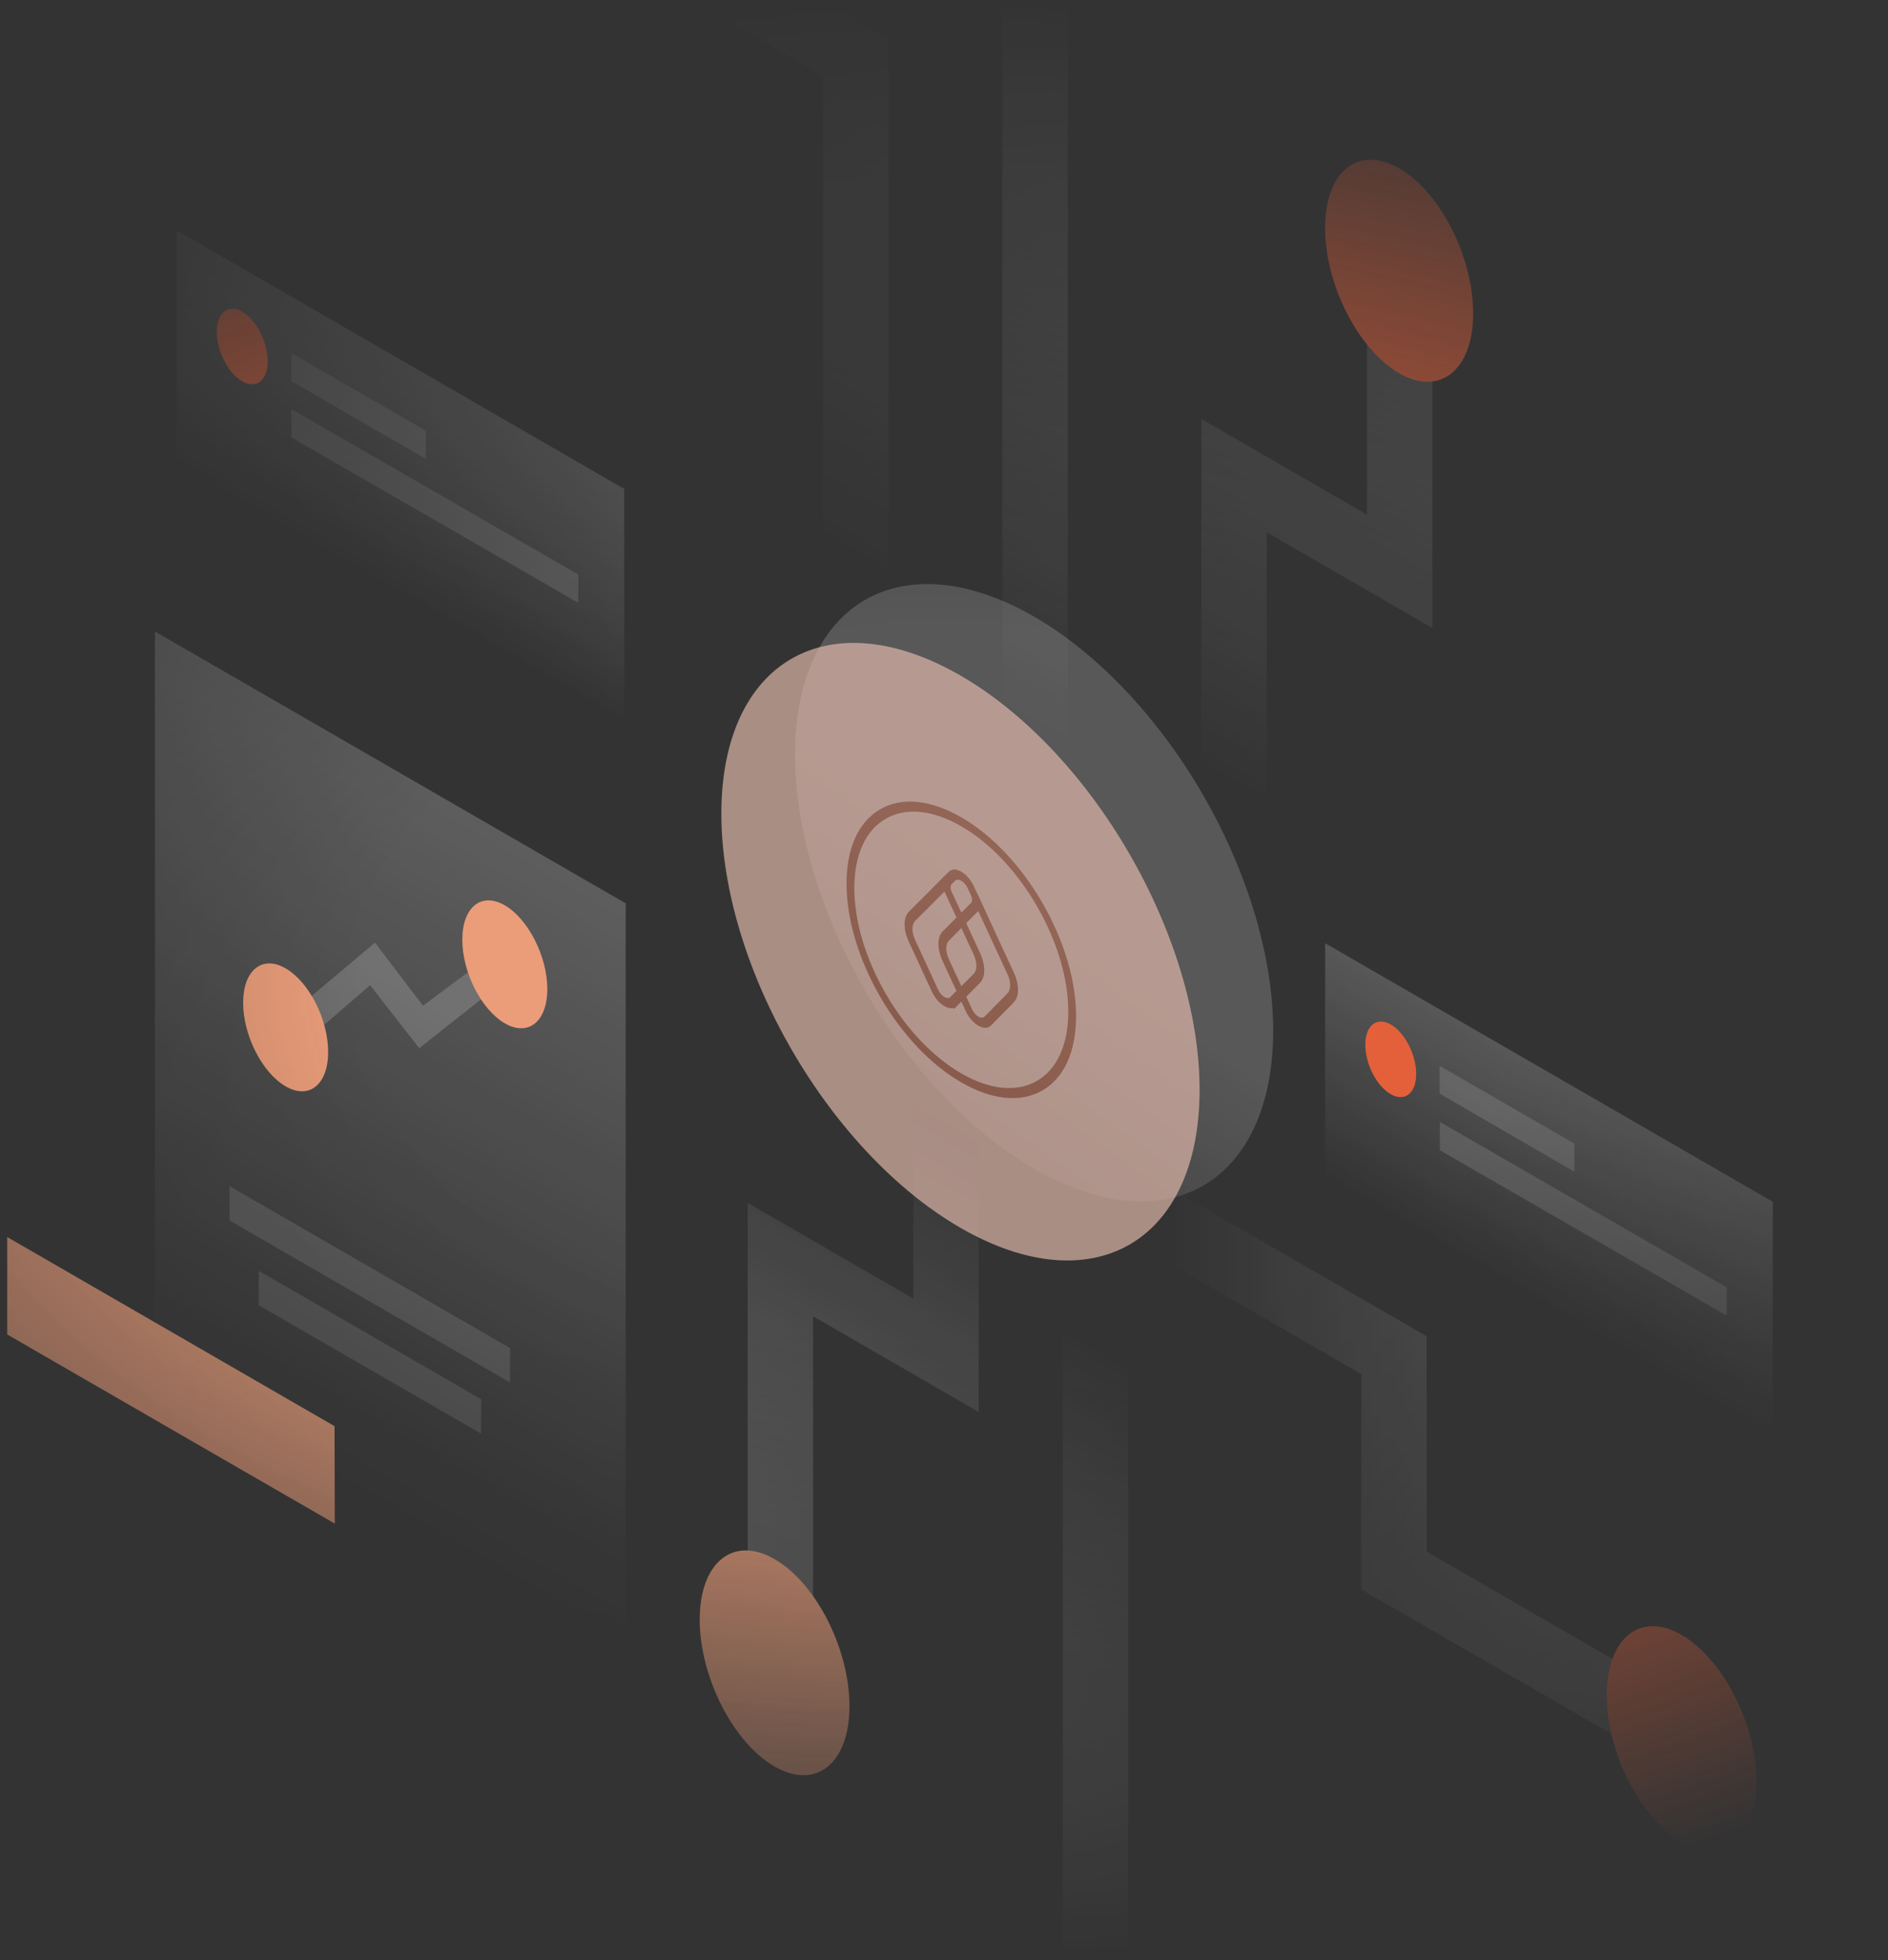 <svg width="262" height="272" viewBox="0 0 262 272" fill="none" xmlns="http://www.w3.org/2000/svg">
<rect x="0" y="0" width="262" height="272" fill="#333333" stroke="none"/>
<mask id="mask0" mask-type="alpha" maskUnits="userSpaceOnUse" x="0" y="0" width="262" height="272">
<rect width="262" height="272" transform="matrix(1 0 0 -1 0 272)" fill="url(#paint0_radial)"/>
</mask>
<g mask="url(#mask0)">
<g opacity="0.9">
<path opacity="0.3" d="M95.774 -93.38C98.302 -91.935 100.308 -88.404 100.308 -85.515V-7.995L123.299 5.286V85.254C123.299 88.143 121.253 89.307 118.765 87.862C116.237 86.418 114.231 82.887 114.231 79.998V10.502L91.2 -2.739V-90.772C91.2 -93.661 93.246 -94.824 95.774 -93.38Z" fill="url(#paint1_linear)"/>
<path opacity="0.3" d="M108.294 243.345C110.822 244.789 112.828 243.626 112.828 240.737V182.636L135.819 195.918V157.88C135.819 154.991 133.773 151.46 131.285 150.015C128.757 148.571 126.751 149.734 126.751 152.623V180.189L103.76 166.908V235.48C103.76 238.369 105.806 241.9 108.294 243.345Z" fill="url(#paint2_linear)"/>
<path opacity="0.3" d="M143.643 -36.483C146.171 -35.039 148.177 -31.508 148.177 -28.619V103.27C148.177 106.159 146.131 107.323 143.643 105.878C141.115 104.434 139.109 100.903 139.109 98.014V-33.875C139.109 -36.764 141.155 -37.928 143.643 -36.483Z" fill="url(#paint3_linear)"/>
<path d="M117.883 236.724C117.883 244.669 113.229 248.441 107.491 245.11C101.753 241.82 97.099 232.672 97.099 224.727C97.099 216.782 101.753 213.011 107.491 216.341C113.229 219.631 117.883 228.78 117.883 236.724Z" fill="#FFA981"/>
<path opacity="0.3" d="M194.24 29.642C191.712 28.197 189.706 29.361 189.706 32.25V71.411L166.715 58.13V106.239C166.715 109.128 168.761 112.659 171.249 114.104C173.777 115.548 175.783 114.385 175.783 111.496V73.859L198.774 87.14V37.506C198.774 34.617 196.728 31.086 194.24 29.642Z" fill="url(#paint4_linear)"/>
<path d="M204.431 43.485C204.431 51.349 199.817 55.041 194.16 51.79C188.502 48.5 183.888 39.512 183.888 31.648C183.888 23.784 188.462 20.092 194.16 23.342C199.857 26.632 204.431 35.62 204.431 43.485Z" fill="#F7653B"/>
<path opacity="0.3" d="M238.217 243.786C238.217 240.897 236.17 237.366 233.683 235.922L197.972 215.298V185.405L162.502 164.942C159.974 163.497 157.968 164.661 157.968 167.55C157.968 170.439 160.014 173.969 162.502 175.414L188.904 190.661V220.554L233.723 246.394C236.21 247.839 238.217 246.675 238.217 243.786Z" fill="url(#paint5_linear)"/>
<path opacity="0.3" d="M152.029 287.281C149.501 285.836 147.495 282.305 147.495 279.417V184.322C147.495 181.433 149.541 180.269 152.029 181.713C154.557 183.158 156.563 186.689 156.563 189.578V284.673C156.563 287.562 154.517 288.725 152.029 287.281Z" fill="url(#paint6_linear)"/>
<path d="M243.753 247.236C243.753 255.181 239.098 258.953 233.361 255.622C227.623 252.332 222.968 243.184 222.968 235.239C222.968 227.295 227.623 223.523 233.361 226.853C239.098 230.143 243.753 239.292 243.753 247.236Z" fill="#F7653B"/>
<path opacity="0.3" d="M21.504 87.622L86.826 125.339V246.354L21.504 208.637V87.622Z" fill="url(#paint7_linear)"/>
<path opacity="0.15" d="M31.856 164.58L70.777 187.05V191.825L31.856 169.355V164.58Z" fill="white"/>
<path opacity="0.15" d="M35.909 176.336L66.765 194.152V198.926L35.909 181.111V176.336Z" fill="white"/>
<path d="M46.421 197.883L1 171.642V185.164L46.461 211.405L46.421 197.883Z" fill="#FFA981"/>
<path opacity="0.2" d="M68.329 137.416L58.178 145.441L51.356 136.694L42.449 144.398L38.918 141.83L52.039 130.795L58.699 139.543L66.042 134.086L68.329 137.416Z" fill="white"/>
<path d="M75.952 137.215C75.952 141.749 73.304 143.876 70.054 141.99C66.804 140.104 64.156 134.928 64.156 130.394C64.156 125.86 66.804 123.733 70.054 125.619C73.304 127.505 75.952 132.721 75.952 137.215Z" fill="#FFA981"/>
<path d="M45.538 145.962C45.538 150.496 42.89 152.623 39.64 150.737C36.39 148.851 33.742 143.675 33.742 139.141C33.742 134.607 36.39 132.481 39.64 134.366C42.89 136.252 45.538 141.428 45.538 145.962Z" fill="#FFA981"/>
<path opacity="0.2" d="M246 166.747L183.888 130.875V163.216L246 199.087V166.747Z" fill="url(#paint8_linear)"/>
<path opacity="0.15" d="M199.777 147.888L218.475 158.682V162.574L199.777 151.74V147.888Z" fill="white"/>
<path opacity="0.15" d="M199.817 155.672L239.621 178.624V182.556L199.817 159.605V155.672Z" fill="white"/>
<path d="M196.527 149.012C196.527 151.66 194.962 152.944 192.996 151.82C191.03 150.697 189.465 147.607 189.465 144.959C189.465 142.311 191.03 141.027 192.996 142.15C194.962 143.274 196.527 146.363 196.527 149.012Z" fill="#F7653B"/>
<path opacity="0.2" d="M86.626 67.841L24.514 31.969V64.309L86.626 100.181V67.841Z" fill="url(#paint9_linear)"/>
<path opacity="0.15" d="M40.402 48.982L59.1 59.775V63.667L40.402 52.874V48.982Z" fill="white"/>
<path opacity="0.15" d="M40.442 56.766L80.246 79.717V83.649L40.442 60.698V56.766Z" fill="white"/>
<path d="M37.152 50.105C37.152 52.753 35.587 54.037 33.621 52.913C31.655 51.79 30.09 48.7 30.09 46.052C30.09 43.404 31.655 42.12 33.621 43.243C35.547 44.367 37.152 47.457 37.152 50.105Z" fill="#F7653B"/>
<circle opacity="0.2" r="38.314" transform="matrix(0.866 0.5 -2.20305e-08 1 143.503 123.876)" fill="url(#paint10_linear)"/>
<circle opacity="0.4" r="38.314" transform="matrix(0.866 0.5 -2.20305e-08 1 133.286 132.049)" fill="#FF7F57"/>
<path opacity="0.4" fill-rule="evenodd" clip-rule="evenodd" d="M166.466 151.207C166.466 172.367 151.611 180.944 133.286 170.364C114.96 159.784 100.105 134.054 100.105 112.894C100.105 91.734 114.96 83.157 133.286 93.737C151.611 104.317 166.466 130.047 166.466 151.207ZM135.897 124.593L135.149 122.98C134.737 122.09 134.1 121.349 133.401 120.945C132.701 120.541 132.064 120.548 131.652 120.961L130.99 121.625C131.023 121.585 131.058 121.546 131.096 121.506L130.189 122.414L130.194 122.423L130.056 122.562L126.119 126.512C125.331 127.302 125.331 128.974 126.12 130.677L126.445 131.372L126.446 131.371L129.302 137.563C129.714 138.453 130.351 139.194 131.05 139.598C131.505 139.86 131.933 139.949 132.29 139.866L132.358 140.009L132.571 139.801L132.575 139.807L132.903 139.479L133.408 138.987L133.403 138.977L133.408 138.973L134.016 140.284C134.017 140.286 134.018 140.289 134.019 140.291L134.023 140.299L134.192 140.663L134.208 140.659C134.613 141.379 135.166 141.973 135.764 142.318C136.462 142.721 137.099 142.715 137.513 142.301L139.678 140.107L139.68 140.11L140.039 139.741L140.45 139.326L140.447 139.322L140.682 139.079C141.471 138.292 141.471 136.62 140.682 134.921L139.076 131.454L139.077 131.454L136.621 126.133L136.626 126.13L135.718 124.174C135.786 124.323 135.846 124.463 135.897 124.593ZM128.597 126.188L128.589 126.177L127.002 127.768C126.497 128.275 126.497 129.349 127.002 130.44L127.248 130.965L127.249 130.965L130.187 137.332C130.39 137.769 130.705 138.137 131.051 138.336C131.338 138.502 131.605 138.528 131.804 138.415L132.718 137.499L132.726 137.518L132.731 137.513L130.82 133.389C130.032 131.689 130.032 130.017 130.82 129.227L132.269 127.773L132.728 127.307L132.73 127.311L132.731 127.31L131.058 123.699L131.054 123.703L131.056 123.709L130.955 123.817L130.953 123.813L128.597 126.188ZM137.84 130.926L135.751 126.419L134.086 128.091L135.997 132.215C136.785 133.915 136.785 135.587 135.997 136.377L134.086 138.294L134.906 140.066C135.111 140.499 135.423 140.86 135.764 141.057C136.11 141.257 136.425 141.254 136.629 141.05L139.156 138.491L139.798 137.831C140.306 137.321 140.306 136.247 139.8 135.156L138.218 131.742L138.217 131.742L137.84 130.926ZM132.536 122.216C132.74 122.011 133.055 122.008 133.401 122.208C133.747 122.408 134.062 122.775 134.266 123.214L134.78 124.325C134.872 124.554 134.99 124.97 134.787 125.245L133.408 126.629L132.047 123.692C131.796 123.105 131.96 122.807 132.053 122.699L132.096 122.656L132.101 122.652L132.104 122.65L132.103 122.649L132.536 122.216ZM133.408 128.77L135.114 132.45C135.619 133.541 135.619 134.615 135.114 135.122L133.408 136.833L131.702 133.152C131.196 132.061 131.196 130.988 131.702 130.48L131.823 130.359L131.832 130.371L133.186 128.992L133.408 128.77ZM122.14 138.297C125.148 143.507 129.147 147.729 133.401 150.185C137.655 152.641 141.655 153.038 144.663 151.3C147.671 149.564 149.328 145.902 149.328 140.99C149.328 136.078 147.671 130.503 144.663 125.293C141.655 120.083 137.656 115.861 133.401 113.404C129.147 110.948 125.147 110.552 122.139 112.288C119.131 114.025 117.474 117.688 117.474 122.6C117.474 127.512 119.131 133.087 122.14 138.297ZM122.904 113.614C125.708 111.995 129.436 112.365 133.401 114.654C137.366 116.943 141.094 120.878 143.898 125.735C146.702 130.592 148.246 135.787 148.246 140.366C148.246 144.945 146.702 148.358 143.898 149.977C141.095 151.595 137.367 151.226 133.401 148.937C129.436 146.647 125.708 142.712 122.904 137.856C120.101 133 118.556 127.804 118.556 123.225C118.556 118.646 120.101 115.233 122.904 113.614Z" fill="white"/>
</g>
</g>
<defs>
<radialGradient id="paint0_radial" cx="0" cy="0" r="1" gradientUnits="userSpaceOnUse" gradientTransform="translate(131 136) rotate(90) scale(136 224.423)">
<stop offset="0.362" stop-color="white"/>
<stop offset="1" stop-color="white" stop-opacity="0"/>
</radialGradient>
<linearGradient id="paint1_linear" x1="141.343" y1="-61.825" x2="75.503" y2="52.243" gradientUnits="userSpaceOnUse">
<stop stop-color="white"/>
<stop offset="1" stop-color="white" stop-opacity="0"/>
</linearGradient>
<linearGradient id="paint2_linear" x1="93.721" y1="229.691" x2="135.34" y2="157.586" gradientUnits="userSpaceOnUse">
<stop stop-color="white"/>
<stop offset="1" stop-color="white" stop-opacity="0"/>
</linearGradient>
<linearGradient id="paint3_linear" x1="172.197" y1="-14.773" x2="115.089" y2="84.167" gradientUnits="userSpaceOnUse">
<stop stop-color="white"/>
<stop offset="1" stop-color="white" stop-opacity="0"/>
</linearGradient>
<linearGradient id="paint4_linear" x1="218.578" y1="10.554" x2="164.177" y2="104.804" gradientUnits="userSpaceOnUse">
<stop stop-color="white"/>
<stop offset="1" stop-color="white" stop-opacity="0"/>
</linearGradient>
<linearGradient id="paint5_linear" x1="253.184" y1="205.674" x2="162.499" y2="205.664" gradientUnits="userSpaceOnUse">
<stop stop-color="white"/>
<stop offset="1" stop-color="white" stop-opacity="0"/>
</linearGradient>
<linearGradient id="paint6_linear" x1="131.429" y1="270.138" x2="172.673" y2="198.782" gradientUnits="userSpaceOnUse">
<stop stop-color="white"/>
<stop offset="1" stop-color="white" stop-opacity="0"/>
</linearGradient>
<linearGradient id="paint7_linear" x1="93.821" y1="98.283" x2="35.83" y2="198.753" gradientUnits="userSpaceOnUse">
<stop stop-color="white"/>
<stop offset="1" stop-color="white" stop-opacity="0"/>
</linearGradient>
<linearGradient id="paint8_linear" x1="221.949" y1="152.845" x2="207.939" y2="177.118" gradientUnits="userSpaceOnUse">
<stop stop-color="white"/>
<stop offset="1" stop-color="white" stop-opacity="0"/>
</linearGradient>
<linearGradient id="paint9_linear" x1="62.575" y1="53.938" x2="48.565" y2="78.212" gradientUnits="userSpaceOnUse">
<stop stop-color="white"/>
<stop offset="1" stop-color="white" stop-opacity="0"/>
</linearGradient>
<linearGradient id="paint10_linear" x1="46.011" y1="9.14" x2="38.204" y2="75.931" gradientUnits="userSpaceOnUse">
<stop stop-color="white"/>
<stop offset="1" stop-color="white" stop-opacity="0"/>
</linearGradient>
</defs>
</svg>
